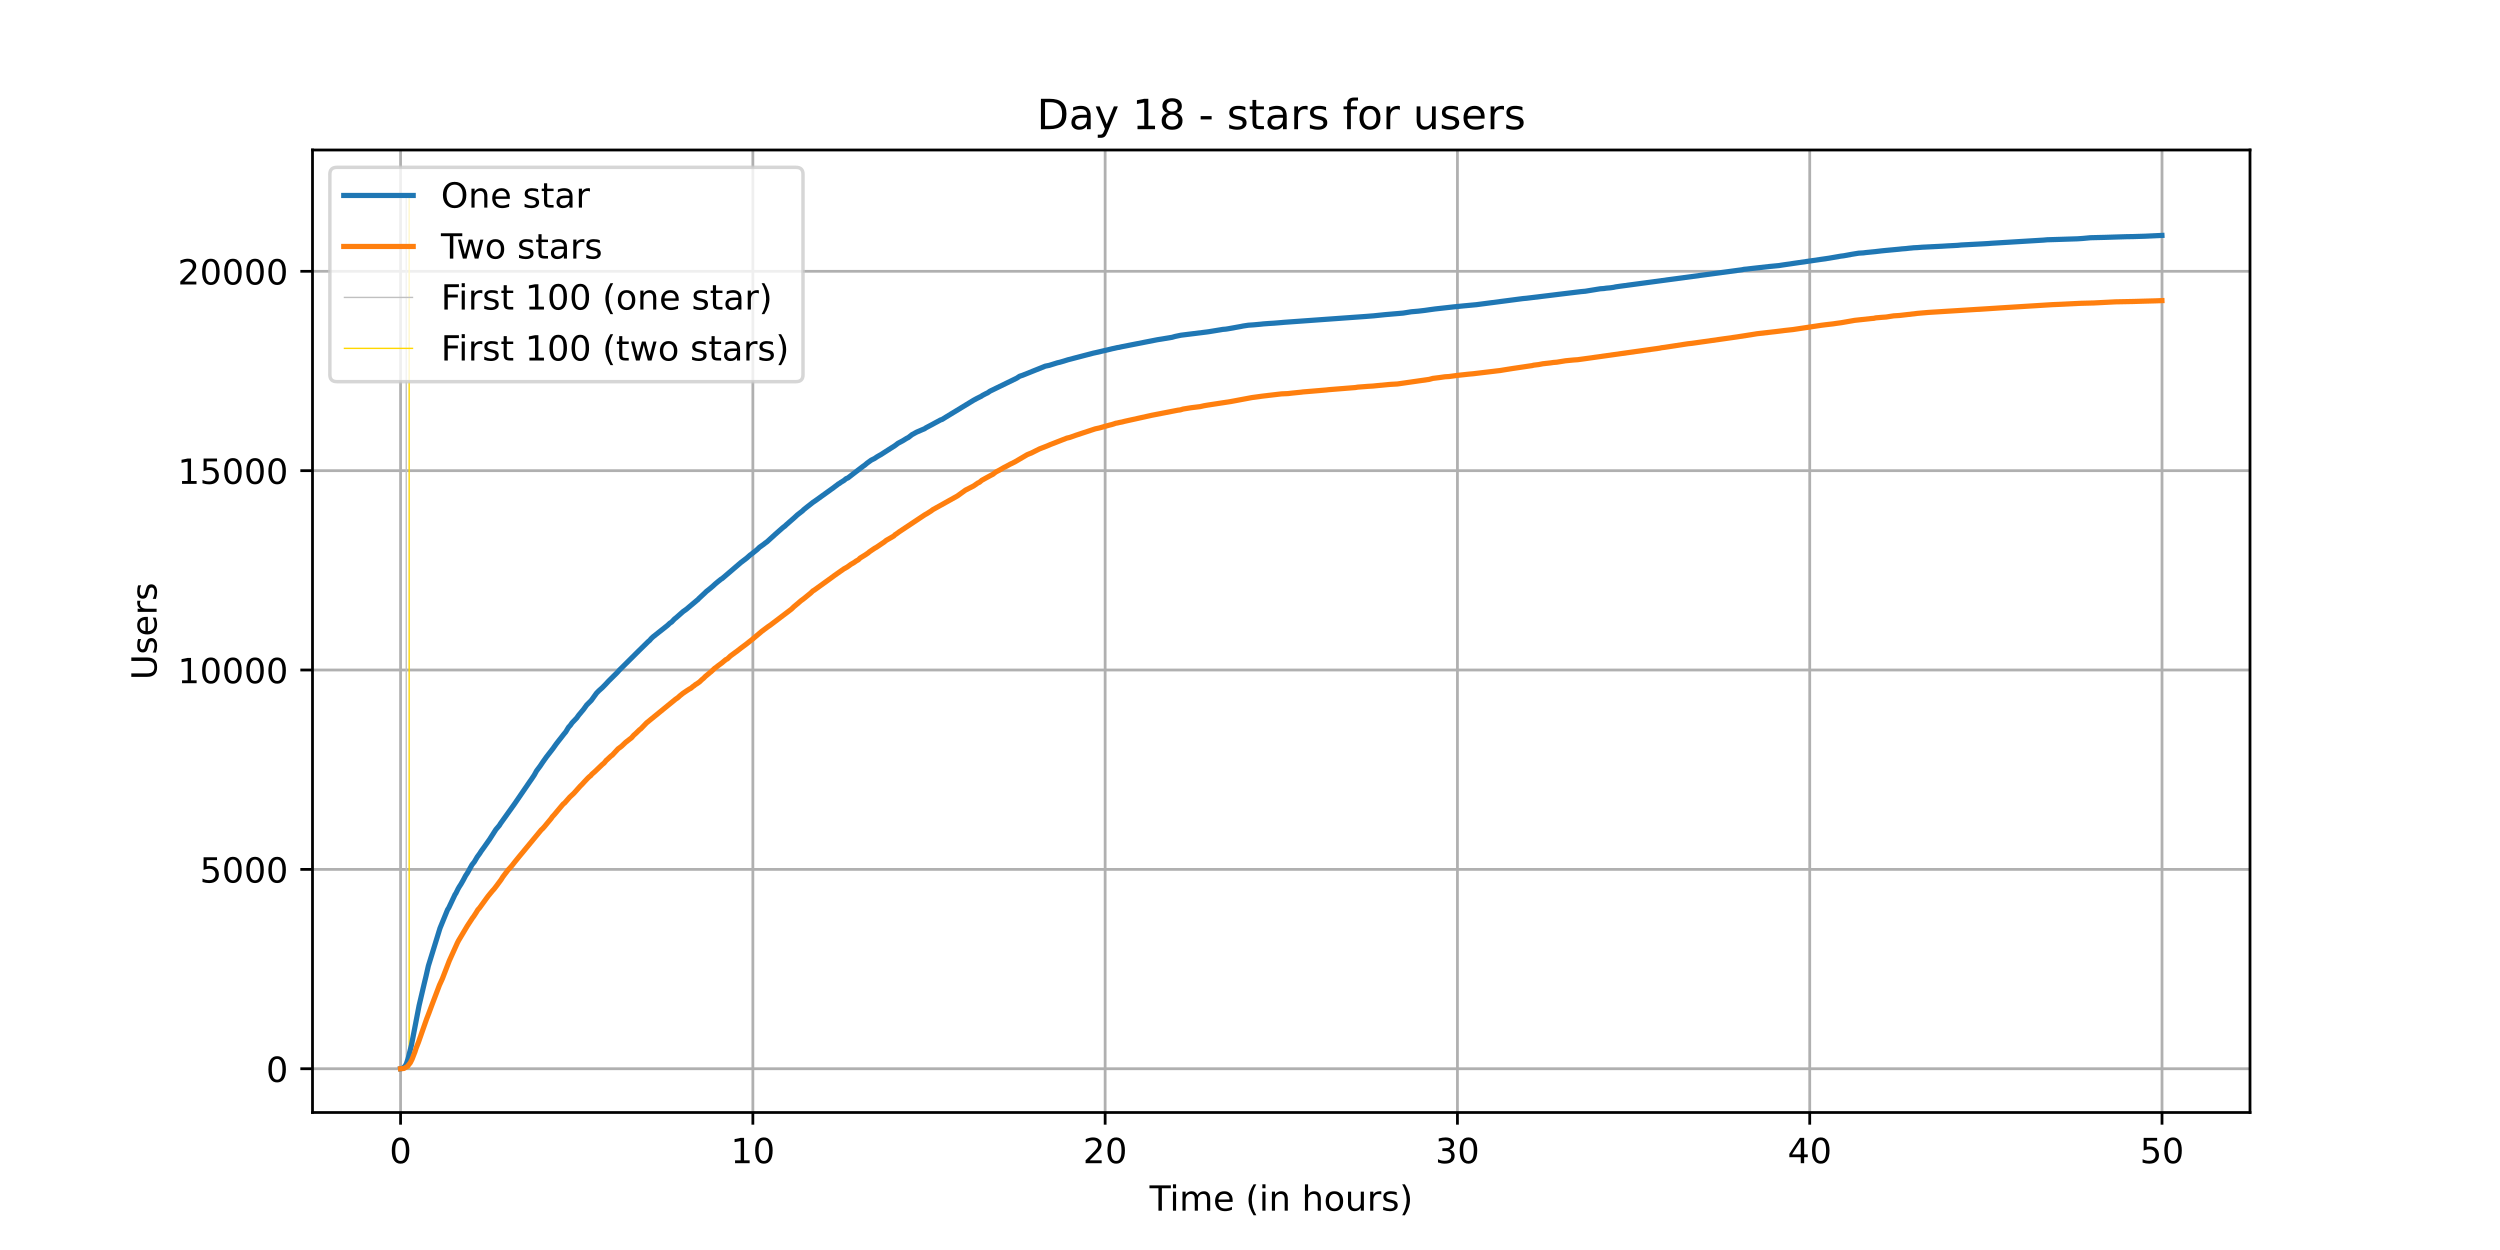 <?xml version="1.0" encoding="utf-8" standalone="no"?>
<!DOCTYPE svg PUBLIC "-//W3C//DTD SVG 1.1//EN"
  "http://www.w3.org/Graphics/SVG/1.1/DTD/svg11.dtd">
<!-- Created with matplotlib (https://matplotlib.org/) -->
<svg height="360pt" version="1.1" viewBox="0 0 720 360" width="720pt" xmlns="http://www.w3.org/2000/svg" xmlns:xlink="http://www.w3.org/1999/xlink">
 <defs>
  <style type="text/css">*{stroke-linecap:butt;stroke-linejoin:round;}</style>
 </defs>
 <g id="figure_1">
  <g id="patch_1">
   <path d="M 0 360 
L 720 360 
L 720 0 
L 0 0 
z
" style="fill:#ffffff;"/>
  </g>
  <g id="axes_1">
   <g id="patch_2">
    <path d="M 90 320.4 
L 648 320.4 
L 648 43.2 
L 90 43.2 
z
" style="fill:#ffffff;"/>
   </g>
   <g id="matplotlib.axis_1">
    <g id="xtick_1">
     <g id="line2d_1">
      <path clip-path="url(#pd710352aa5)" d="M 115.364 320.4 
L 115.364 43.2 
" style="fill:none;stroke:#b0b0b0;stroke-linecap:square;stroke-width:0.8;"/>
     </g>
     <g id="line2d_2">
      <defs>
       <path d="M 0 0 
L 0 3.5 
" id="m571011785e" style="stroke:#000000;stroke-width:0.8;"/>
      </defs>
      <g>
       <use style="stroke:#000000;stroke-width:0.8;" x="115.364" xlink:href="#m571011785e" y="320.4"/>
      </g>
     </g>
     <g id="text_1">
      <!-- 0 -->
      <g transform="translate(112.182 334.998)scale(0.1 -0.1)">
       <defs>
        <path d="M 31.781 66.406 
Q 24.172 66.406 20.328 58.906 
Q 16.5 51.422 16.5 36.375 
Q 16.5 21.391 20.328 13.891 
Q 24.172 6.391 31.781 6.391 
Q 39.453 6.391 43.281 13.891 
Q 47.125 21.391 47.125 36.375 
Q 47.125 51.422 43.281 58.906 
Q 39.453 66.406 31.781 66.406 
z
M 31.781 74.219 
Q 44.047 74.219 50.516 64.516 
Q 56.984 54.828 56.984 36.375 
Q 56.984 17.969 50.516 8.266 
Q 44.047 -1.422 31.781 -1.422 
Q 19.531 -1.422 13.062 8.266 
Q 6.594 17.969 6.594 36.375 
Q 6.594 54.828 13.062 64.516 
Q 19.531 74.219 31.781 74.219 
z
" id="DejaVuSans-48"/>
       </defs>
       <use xlink:href="#DejaVuSans-48"/>
      </g>
     </g>
    </g>
    <g id="xtick_2">
     <g id="line2d_3">
      <path clip-path="url(#pd710352aa5)" d="M 216.823 320.4 
L 216.823 43.2 
" style="fill:none;stroke:#b0b0b0;stroke-linecap:square;stroke-width:0.8;"/>
     </g>
     <g id="line2d_4">
      <g>
       <use style="stroke:#000000;stroke-width:0.8;" x="216.823" xlink:href="#m571011785e" y="320.4"/>
      </g>
     </g>
     <g id="text_2">
      <!-- 10 -->
      <g transform="translate(210.46 334.998)scale(0.1 -0.1)">
       <defs>
        <path d="M 12.406 8.297 
L 28.516 8.297 
L 28.516 63.922 
L 10.984 60.406 
L 10.984 69.391 
L 28.422 72.906 
L 38.281 72.906 
L 38.281 8.297 
L 54.391 8.297 
L 54.391 0 
L 12.406 0 
z
" id="DejaVuSans-49"/>
       </defs>
       <use xlink:href="#DejaVuSans-49"/>
       <use x="63.623" xlink:href="#DejaVuSans-48"/>
      </g>
     </g>
    </g>
    <g id="xtick_3">
     <g id="line2d_5">
      <path clip-path="url(#pd710352aa5)" d="M 318.282 320.4 
L 318.282 43.2 
" style="fill:none;stroke:#b0b0b0;stroke-linecap:square;stroke-width:0.8;"/>
     </g>
     <g id="line2d_6">
      <g>
       <use style="stroke:#000000;stroke-width:0.8;" x="318.282" xlink:href="#m571011785e" y="320.4"/>
      </g>
     </g>
     <g id="text_3">
      <!-- 20 -->
      <g transform="translate(311.919 334.998)scale(0.1 -0.1)">
       <defs>
        <path d="M 19.188 8.297 
L 53.609 8.297 
L 53.609 0 
L 7.328 0 
L 7.328 8.297 
Q 12.938 14.109 22.625 23.891 
Q 32.328 33.688 34.812 36.531 
Q 39.547 41.844 41.422 45.531 
Q 43.312 49.219 43.312 52.781 
Q 43.312 58.594 39.234 62.25 
Q 35.156 65.922 28.609 65.922 
Q 23.969 65.922 18.812 64.312 
Q 13.672 62.703 7.812 59.422 
L 7.812 69.391 
Q 13.766 71.781 18.938 73 
Q 24.125 74.219 28.422 74.219 
Q 39.75 74.219 46.484 68.547 
Q 53.219 62.891 53.219 53.422 
Q 53.219 48.922 51.531 44.891 
Q 49.859 40.875 45.406 35.406 
Q 44.188 33.984 37.641 27.219 
Q 31.109 20.453 19.188 8.297 
z
" id="DejaVuSans-50"/>
       </defs>
       <use xlink:href="#DejaVuSans-50"/>
       <use x="63.623" xlink:href="#DejaVuSans-48"/>
      </g>
     </g>
    </g>
    <g id="xtick_4">
     <g id="line2d_7">
      <path clip-path="url(#pd710352aa5)" d="M 419.741 320.4 
L 419.741 43.2 
" style="fill:none;stroke:#b0b0b0;stroke-linecap:square;stroke-width:0.8;"/>
     </g>
     <g id="line2d_8">
      <g>
       <use style="stroke:#000000;stroke-width:0.8;" x="419.741" xlink:href="#m571011785e" y="320.4"/>
      </g>
     </g>
     <g id="text_4">
      <!-- 30 -->
      <g transform="translate(413.378 334.998)scale(0.1 -0.1)">
       <defs>
        <path d="M 40.578 39.312 
Q 47.656 37.797 51.625 33 
Q 55.609 28.219 55.609 21.188 
Q 55.609 10.406 48.188 4.484 
Q 40.766 -1.422 27.094 -1.422 
Q 22.516 -1.422 17.656 -0.516 
Q 12.797 0.391 7.625 2.203 
L 7.625 11.719 
Q 11.719 9.328 16.594 8.109 
Q 21.484 6.891 26.812 6.891 
Q 36.078 6.891 40.938 10.547 
Q 45.797 14.203 45.797 21.188 
Q 45.797 27.641 41.281 31.266 
Q 36.766 34.906 28.719 34.906 
L 20.219 34.906 
L 20.219 43.016 
L 29.109 43.016 
Q 36.375 43.016 40.234 45.922 
Q 44.094 48.828 44.094 54.297 
Q 44.094 59.906 40.109 62.906 
Q 36.141 65.922 28.719 65.922 
Q 24.656 65.922 20.016 65.031 
Q 15.375 64.156 9.812 62.312 
L 9.812 71.094 
Q 15.438 72.656 20.344 73.438 
Q 25.25 74.219 29.594 74.219 
Q 40.828 74.219 47.359 69.109 
Q 53.906 64.016 53.906 55.328 
Q 53.906 49.266 50.438 45.094 
Q 46.969 40.922 40.578 39.312 
z
" id="DejaVuSans-51"/>
       </defs>
       <use xlink:href="#DejaVuSans-51"/>
       <use x="63.623" xlink:href="#DejaVuSans-48"/>
      </g>
     </g>
    </g>
    <g id="xtick_5">
     <g id="line2d_9">
      <path clip-path="url(#pd710352aa5)" d="M 521.2 320.4 
L 521.2 43.2 
" style="fill:none;stroke:#b0b0b0;stroke-linecap:square;stroke-width:0.8;"/>
     </g>
     <g id="line2d_10">
      <g>
       <use style="stroke:#000000;stroke-width:0.8;" x="521.2" xlink:href="#m571011785e" y="320.4"/>
      </g>
     </g>
     <g id="text_5">
      <!-- 40 -->
      <g transform="translate(514.837 334.998)scale(0.1 -0.1)">
       <defs>
        <path d="M 37.797 64.312 
L 12.891 25.391 
L 37.797 25.391 
z
M 35.203 72.906 
L 47.609 72.906 
L 47.609 25.391 
L 58.016 25.391 
L 58.016 17.188 
L 47.609 17.188 
L 47.609 0 
L 37.797 0 
L 37.797 17.188 
L 4.891 17.188 
L 4.891 26.703 
z
" id="DejaVuSans-52"/>
       </defs>
       <use xlink:href="#DejaVuSans-52"/>
       <use x="63.623" xlink:href="#DejaVuSans-48"/>
      </g>
     </g>
    </g>
    <g id="xtick_6">
     <g id="line2d_11">
      <path clip-path="url(#pd710352aa5)" d="M 622.659 320.4 
L 622.659 43.2 
" style="fill:none;stroke:#b0b0b0;stroke-linecap:square;stroke-width:0.8;"/>
     </g>
     <g id="line2d_12">
      <g>
       <use style="stroke:#000000;stroke-width:0.8;" x="622.659" xlink:href="#m571011785e" y="320.4"/>
      </g>
     </g>
     <g id="text_6">
      <!-- 50 -->
      <g transform="translate(616.296 334.998)scale(0.1 -0.1)">
       <defs>
        <path d="M 10.797 72.906 
L 49.516 72.906 
L 49.516 64.594 
L 19.828 64.594 
L 19.828 46.734 
Q 21.969 47.469 24.109 47.828 
Q 26.266 48.188 28.422 48.188 
Q 40.625 48.188 47.75 41.5 
Q 54.891 34.812 54.891 23.391 
Q 54.891 11.625 47.562 5.094 
Q 40.234 -1.422 26.906 -1.422 
Q 22.312 -1.422 17.547 -0.641 
Q 12.797 0.141 7.719 1.703 
L 7.719 11.625 
Q 12.109 9.234 16.797 8.062 
Q 21.484 6.891 26.703 6.891 
Q 35.156 6.891 40.078 11.328 
Q 45.016 15.766 45.016 23.391 
Q 45.016 31 40.078 35.438 
Q 35.156 39.891 26.703 39.891 
Q 22.75 39.891 18.812 39.016 
Q 14.891 38.141 10.797 36.281 
z
" id="DejaVuSans-53"/>
       </defs>
       <use xlink:href="#DejaVuSans-53"/>
       <use x="63.623" xlink:href="#DejaVuSans-48"/>
      </g>
     </g>
    </g>
    <g id="text_7">
     <!-- Time (in hours) -->
     <g transform="translate(331.072 348.677)scale(0.1 -0.1)">
      <defs>
       <path d="M -0.297 72.906 
L 61.375 72.906 
L 61.375 64.594 
L 35.5 64.594 
L 35.5 0 
L 25.594 0 
L 25.594 64.594 
L -0.297 64.594 
z
" id="DejaVuSans-84"/>
       <path d="M 9.422 54.688 
L 18.406 54.688 
L 18.406 0 
L 9.422 0 
z
M 9.422 75.984 
L 18.406 75.984 
L 18.406 64.594 
L 9.422 64.594 
z
" id="DejaVuSans-105"/>
       <path d="M 52 44.188 
Q 55.375 50.25 60.062 53.125 
Q 64.75 56 71.094 56 
Q 79.641 56 84.281 50.016 
Q 88.922 44.047 88.922 33.016 
L 88.922 0 
L 79.891 0 
L 79.891 32.719 
Q 79.891 40.578 77.094 44.375 
Q 74.312 48.188 68.609 48.188 
Q 61.625 48.188 57.562 43.547 
Q 53.516 38.922 53.516 30.906 
L 53.516 0 
L 44.484 0 
L 44.484 32.719 
Q 44.484 40.625 41.703 44.406 
Q 38.922 48.188 33.109 48.188 
Q 26.219 48.188 22.156 43.531 
Q 18.109 38.875 18.109 30.906 
L 18.109 0 
L 9.078 0 
L 9.078 54.688 
L 18.109 54.688 
L 18.109 46.188 
Q 21.188 51.219 25.484 53.609 
Q 29.781 56 35.688 56 
Q 41.656 56 45.828 52.969 
Q 50 49.953 52 44.188 
z
" id="DejaVuSans-109"/>
       <path d="M 56.203 29.594 
L 56.203 25.203 
L 14.891 25.203 
Q 15.484 15.922 20.484 11.062 
Q 25.484 6.203 34.422 6.203 
Q 39.594 6.203 44.453 7.469 
Q 49.312 8.734 54.109 11.281 
L 54.109 2.781 
Q 49.266 0.734 44.188 -0.344 
Q 39.109 -1.422 33.891 -1.422 
Q 20.797 -1.422 13.156 6.188 
Q 5.516 13.812 5.516 26.812 
Q 5.516 40.234 12.766 48.109 
Q 20.016 56 32.328 56 
Q 43.359 56 49.781 48.891 
Q 56.203 41.797 56.203 29.594 
z
M 47.219 32.234 
Q 47.125 39.594 43.094 43.984 
Q 39.062 48.391 32.422 48.391 
Q 24.906 48.391 20.391 44.141 
Q 15.875 39.891 15.188 32.172 
z
" id="DejaVuSans-101"/>
       <path id="DejaVuSans-32"/>
       <path d="M 31 75.875 
Q 24.469 64.656 21.281 53.656 
Q 18.109 42.672 18.109 31.391 
Q 18.109 20.125 21.312 9.062 
Q 24.516 -2 31 -13.188 
L 23.188 -13.188 
Q 15.875 -1.703 12.234 9.375 
Q 8.594 20.453 8.594 31.391 
Q 8.594 42.281 12.203 53.312 
Q 15.828 64.359 23.188 75.875 
z
" id="DejaVuSans-40"/>
       <path d="M 54.891 33.016 
L 54.891 0 
L 45.906 0 
L 45.906 32.719 
Q 45.906 40.484 42.875 44.328 
Q 39.844 48.188 33.797 48.188 
Q 26.516 48.188 22.312 43.547 
Q 18.109 38.922 18.109 30.906 
L 18.109 0 
L 9.078 0 
L 9.078 54.688 
L 18.109 54.688 
L 18.109 46.188 
Q 21.344 51.125 25.703 53.562 
Q 30.078 56 35.797 56 
Q 45.219 56 50.047 50.172 
Q 54.891 44.344 54.891 33.016 
z
" id="DejaVuSans-110"/>
       <path d="M 54.891 33.016 
L 54.891 0 
L 45.906 0 
L 45.906 32.719 
Q 45.906 40.484 42.875 44.328 
Q 39.844 48.188 33.797 48.188 
Q 26.516 48.188 22.312 43.547 
Q 18.109 38.922 18.109 30.906 
L 18.109 0 
L 9.078 0 
L 9.078 75.984 
L 18.109 75.984 
L 18.109 46.188 
Q 21.344 51.125 25.703 53.562 
Q 30.078 56 35.797 56 
Q 45.219 56 50.047 50.172 
Q 54.891 44.344 54.891 33.016 
z
" id="DejaVuSans-104"/>
       <path d="M 30.609 48.391 
Q 23.391 48.391 19.188 42.75 
Q 14.984 37.109 14.984 27.297 
Q 14.984 17.484 19.156 11.844 
Q 23.344 6.203 30.609 6.203 
Q 37.797 6.203 41.984 11.859 
Q 46.188 17.531 46.188 27.297 
Q 46.188 37.016 41.984 42.703 
Q 37.797 48.391 30.609 48.391 
z
M 30.609 56 
Q 42.328 56 49.016 48.375 
Q 55.719 40.766 55.719 27.297 
Q 55.719 13.875 49.016 6.219 
Q 42.328 -1.422 30.609 -1.422 
Q 18.844 -1.422 12.172 6.219 
Q 5.516 13.875 5.516 27.297 
Q 5.516 40.766 12.172 48.375 
Q 18.844 56 30.609 56 
z
" id="DejaVuSans-111"/>
       <path d="M 8.5 21.578 
L 8.5 54.688 
L 17.484 54.688 
L 17.484 21.922 
Q 17.484 14.156 20.5 10.266 
Q 23.531 6.391 29.594 6.391 
Q 36.859 6.391 41.078 11.031 
Q 45.312 15.672 45.312 23.688 
L 45.312 54.688 
L 54.297 54.688 
L 54.297 0 
L 45.312 0 
L 45.312 8.406 
Q 42.047 3.422 37.719 1 
Q 33.406 -1.422 27.688 -1.422 
Q 18.266 -1.422 13.375 4.438 
Q 8.5 10.297 8.5 21.578 
z
M 31.109 56 
z
" id="DejaVuSans-117"/>
       <path d="M 41.109 46.297 
Q 39.594 47.172 37.812 47.578 
Q 36.031 48 33.891 48 
Q 26.266 48 22.188 43.047 
Q 18.109 38.094 18.109 28.812 
L 18.109 0 
L 9.078 0 
L 9.078 54.688 
L 18.109 54.688 
L 18.109 46.188 
Q 20.953 51.172 25.484 53.578 
Q 30.031 56 36.531 56 
Q 37.453 56 38.578 55.875 
Q 39.703 55.766 41.062 55.516 
z
" id="DejaVuSans-114"/>
       <path d="M 44.281 53.078 
L 44.281 44.578 
Q 40.484 46.531 36.375 47.5 
Q 32.281 48.484 27.875 48.484 
Q 21.188 48.484 17.844 46.438 
Q 14.5 44.391 14.5 40.281 
Q 14.5 37.156 16.891 35.375 
Q 19.281 33.594 26.516 31.984 
L 29.594 31.297 
Q 39.156 29.25 43.188 25.516 
Q 47.219 21.781 47.219 15.094 
Q 47.219 7.469 41.188 3.016 
Q 35.156 -1.422 24.609 -1.422 
Q 20.219 -1.422 15.453 -0.562 
Q 10.688 0.297 5.422 2 
L 5.422 11.281 
Q 10.406 8.688 15.234 7.391 
Q 20.062 6.109 24.812 6.109 
Q 31.156 6.109 34.562 8.281 
Q 37.984 10.453 37.984 14.406 
Q 37.984 18.062 35.516 20.016 
Q 33.062 21.969 24.703 23.781 
L 21.578 24.516 
Q 13.234 26.266 9.516 29.906 
Q 5.812 33.547 5.812 39.891 
Q 5.812 47.609 11.281 51.797 
Q 16.75 56 26.812 56 
Q 31.781 56 36.172 55.266 
Q 40.578 54.547 44.281 53.078 
z
" id="DejaVuSans-115"/>
       <path d="M 8.016 75.875 
L 15.828 75.875 
Q 23.141 64.359 26.781 53.312 
Q 30.422 42.281 30.422 31.391 
Q 30.422 20.453 26.781 9.375 
Q 23.141 -1.703 15.828 -13.188 
L 8.016 -13.188 
Q 14.5 -2 17.703 9.062 
Q 20.906 20.125 20.906 31.391 
Q 20.906 42.672 17.703 53.656 
Q 14.5 64.656 8.016 75.875 
z
" id="DejaVuSans-41"/>
      </defs>
      <use xlink:href="#DejaVuSans-84"/>
      <use x="57.959" xlink:href="#DejaVuSans-105"/>
      <use x="85.742" xlink:href="#DejaVuSans-109"/>
      <use x="183.154" xlink:href="#DejaVuSans-101"/>
      <use x="244.678" xlink:href="#DejaVuSans-32"/>
      <use x="276.465" xlink:href="#DejaVuSans-40"/>
      <use x="315.479" xlink:href="#DejaVuSans-105"/>
      <use x="343.262" xlink:href="#DejaVuSans-110"/>
      <use x="406.641" xlink:href="#DejaVuSans-32"/>
      <use x="438.428" xlink:href="#DejaVuSans-104"/>
      <use x="501.807" xlink:href="#DejaVuSans-111"/>
      <use x="562.988" xlink:href="#DejaVuSans-117"/>
      <use x="626.367" xlink:href="#DejaVuSans-114"/>
      <use x="667.48" xlink:href="#DejaVuSans-115"/>
      <use x="719.58" xlink:href="#DejaVuSans-41"/>
     </g>
    </g>
   </g>
   <g id="matplotlib.axis_2">
    <g id="ytick_1">
     <g id="line2d_13">
      <path clip-path="url(#pd710352aa5)" d="M 90 307.8 
L 648 307.8 
" style="fill:none;stroke:#b0b0b0;stroke-linecap:square;stroke-width:0.8;"/>
     </g>
     <g id="line2d_14">
      <defs>
       <path d="M 0 0 
L -3.5 0 
" id="m619859549e" style="stroke:#000000;stroke-width:0.8;"/>
      </defs>
      <g>
       <use style="stroke:#000000;stroke-width:0.8;" x="90" xlink:href="#m619859549e" y="307.8"/>
      </g>
     </g>
     <g id="text_8">
      <!-- 0 -->
      <g transform="translate(76.638 311.599)scale(0.1 -0.1)">
       <use xlink:href="#DejaVuSans-48"/>
      </g>
     </g>
    </g>
    <g id="ytick_2">
     <g id="line2d_15">
      <path clip-path="url(#pd710352aa5)" d="M 90 250.384 
L 648 250.384 
" style="fill:none;stroke:#b0b0b0;stroke-linecap:square;stroke-width:0.8;"/>
     </g>
     <g id="line2d_16">
      <g>
       <use style="stroke:#000000;stroke-width:0.8;" x="90" xlink:href="#m619859549e" y="250.384"/>
      </g>
     </g>
     <g id="text_9">
      <!-- 5000 -->
      <g transform="translate(57.55 254.183)scale(0.1 -0.1)">
       <use xlink:href="#DejaVuSans-53"/>
       <use x="63.623" xlink:href="#DejaVuSans-48"/>
       <use x="127.246" xlink:href="#DejaVuSans-48"/>
       <use x="190.869" xlink:href="#DejaVuSans-48"/>
      </g>
     </g>
    </g>
    <g id="ytick_3">
     <g id="line2d_17">
      <path clip-path="url(#pd710352aa5)" d="M 90 192.967 
L 648 192.967 
" style="fill:none;stroke:#b0b0b0;stroke-linecap:square;stroke-width:0.8;"/>
     </g>
     <g id="line2d_18">
      <g>
       <use style="stroke:#000000;stroke-width:0.8;" x="90" xlink:href="#m619859549e" y="192.967"/>
      </g>
     </g>
     <g id="text_10">
      <!-- 10000 -->
      <g transform="translate(51.188 196.767)scale(0.1 -0.1)">
       <use xlink:href="#DejaVuSans-49"/>
       <use x="63.623" xlink:href="#DejaVuSans-48"/>
       <use x="127.246" xlink:href="#DejaVuSans-48"/>
       <use x="190.869" xlink:href="#DejaVuSans-48"/>
       <use x="254.492" xlink:href="#DejaVuSans-48"/>
      </g>
     </g>
    </g>
    <g id="ytick_4">
     <g id="line2d_19">
      <path clip-path="url(#pd710352aa5)" d="M 90 135.551 
L 648 135.551 
" style="fill:none;stroke:#b0b0b0;stroke-linecap:square;stroke-width:0.8;"/>
     </g>
     <g id="line2d_20">
      <g>
       <use style="stroke:#000000;stroke-width:0.8;" x="90" xlink:href="#m619859549e" y="135.551"/>
      </g>
     </g>
     <g id="text_11">
      <!-- 15000 -->
      <g transform="translate(51.188 139.35)scale(0.1 -0.1)">
       <use xlink:href="#DejaVuSans-49"/>
       <use x="63.623" xlink:href="#DejaVuSans-53"/>
       <use x="127.246" xlink:href="#DejaVuSans-48"/>
       <use x="190.869" xlink:href="#DejaVuSans-48"/>
       <use x="254.492" xlink:href="#DejaVuSans-48"/>
      </g>
     </g>
    </g>
    <g id="ytick_5">
     <g id="line2d_21">
      <path clip-path="url(#pd710352aa5)" d="M 90 78.135 
L 648 78.135 
" style="fill:none;stroke:#b0b0b0;stroke-linecap:square;stroke-width:0.8;"/>
     </g>
     <g id="line2d_22">
      <g>
       <use style="stroke:#000000;stroke-width:0.8;" x="90" xlink:href="#m619859549e" y="78.135"/>
      </g>
     </g>
     <g id="text_12">
      <!-- 20000 -->
      <g transform="translate(51.188 81.934)scale(0.1 -0.1)">
       <use xlink:href="#DejaVuSans-50"/>
       <use x="63.623" xlink:href="#DejaVuSans-48"/>
       <use x="127.246" xlink:href="#DejaVuSans-48"/>
       <use x="190.869" xlink:href="#DejaVuSans-48"/>
       <use x="254.492" xlink:href="#DejaVuSans-48"/>
      </g>
     </g>
    </g>
    <g id="text_13">
     <!-- Users -->
     <g transform="translate(45.108 195.801)rotate(-90)scale(0.1 -0.1)">
      <defs>
       <path d="M 8.688 72.906 
L 18.609 72.906 
L 18.609 28.609 
Q 18.609 16.891 22.844 11.734 
Q 27.094 6.594 36.625 6.594 
Q 46.094 6.594 50.344 11.734 
Q 54.594 16.891 54.594 28.609 
L 54.594 72.906 
L 64.5 72.906 
L 64.5 27.391 
Q 64.5 13.141 57.438 5.859 
Q 50.391 -1.422 36.625 -1.422 
Q 22.797 -1.422 15.734 5.859 
Q 8.688 13.141 8.688 27.391 
z
" id="DejaVuSans-85"/>
      </defs>
      <use xlink:href="#DejaVuSans-85"/>
      <use x="73.193" xlink:href="#DejaVuSans-115"/>
      <use x="125.293" xlink:href="#DejaVuSans-101"/>
      <use x="186.816" xlink:href="#DejaVuSans-114"/>
      <use x="227.93" xlink:href="#DejaVuSans-115"/>
     </g>
    </g>
   </g>
   <g id="LineCollection_1">
    <path clip-path="url(#pd710352aa5)" d="M 117.001 307.8 
L 117.001 55.8 
" style="fill:none;stroke:#c0c0c0;stroke-width:0.4;"/>
   </g>
   <g id="LineCollection_2">
    <path clip-path="url(#pd710352aa5)" d="M 117.838 307.8 
L 117.838 55.8 
" style="fill:none;stroke:#ffd700;stroke-width:0.4;"/>
   </g>
   <g id="line2d_23">
    <path clip-path="url(#pd710352aa5)" d="M 115.364 307.8 
L 115.995 307.697 
L 116.666 307.008 
L 117.001 306.445 
L 117.506 304.964 
L 118.509 300.956 
L 120.687 289.645 
L 122.195 283.203 
L 122.7 281.113 
L 123.368 278.185 
L 126.721 267.31 
L 128.9 261.982 
L 129.235 261.465 
L 131.079 257.561 
L 131.245 257.366 
L 131.916 256.011 
L 132.251 255.425 
L 132.753 254.644 
L 133.423 253.473 
L 134.094 252.198 
L 134.596 251.452 
L 135.937 249.052 
L 136.608 248.213 
L 137.445 246.789 
L 138.116 245.871 
L 138.617 245.09 
L 139.288 244.171 
L 140.965 241.794 
L 142.808 238.912 
L 143.812 237.729 
L 144.147 237.178 
L 148.169 231.551 
L 152.695 224.937 
L 153.03 224.466 
L 153.867 223.214 
L 154.538 221.997 
L 155.544 220.654 
L 156.381 219.402 
L 157.387 217.989 
L 159.231 215.612 
L 160.234 214.2 
L 161.074 213.121 
L 161.575 212.489 
L 162.412 211.41 
L 162.917 210.812 
L 163.754 209.434 
L 164.256 208.895 
L 164.76 208.171 
L 166.099 206.77 
L 166.603 206.047 
L 168.111 204.233 
L 168.948 203.061 
L 170.29 201.718 
L 171.797 199.628 
L 172.468 198.939 
L 173.471 198.043 
L 173.976 197.526 
L 174.478 197.01 
L 175.315 196.102 
L 177.662 193.783 
L 178.333 193.036 
L 183.865 187.536 
L 186.715 184.745 
L 187.05 184.481 
L 187.555 183.896 
L 188.056 183.425 
L 192.244 180.106 
L 192.915 179.475 
L 193.419 179.153 
L 194.257 178.269 
L 194.758 177.878 
L 195.094 177.58 
L 196.77 176.099 
L 197.607 175.513 
L 200.792 172.837 
L 200.958 172.722 
L 201.294 172.355 
L 202.971 170.793 
L 203.472 170.3 
L 203.808 170.047 
L 204.645 169.369 
L 205.316 168.795 
L 205.651 168.485 
L 205.986 168.175 
L 206.823 167.475 
L 207.66 166.809 
L 207.996 166.613 
L 213.359 162.02 
L 215.036 160.745 
L 216.039 159.85 
L 216.375 159.62 
L 218.051 158.277 
L 218.722 157.622 
L 219.895 156.795 
L 220.396 156.393 
L 220.901 156.037 
L 223.246 153.901 
L 225.258 152.133 
L 225.76 151.708 
L 225.929 151.628 
L 226.43 151.145 
L 228.775 149.09 
L 229.615 148.309 
L 231.123 147.138 
L 231.458 146.793 
L 232.631 145.852 
L 232.966 145.599 
L 234.138 144.669 
L 234.809 144.221 
L 239.166 141.086 
L 240.003 140.489 
L 240.508 140.099 
L 241.179 139.605 
L 241.514 139.318 
L 241.68 139.283 
L 242.182 138.904 
L 243.022 138.399 
L 243.692 137.848 
L 244.194 137.653 
L 245.702 136.481 
L 248.551 134.3 
L 249.053 133.955 
L 249.724 133.381 
L 250.899 132.531 
L 251.902 132.026 
L 252.573 131.567 
L 253.244 131.176 
L 253.745 130.9 
L 254.416 130.464 
L 257.776 128.317 
L 258.613 127.674 
L 259.954 126.962 
L 260.459 126.652 
L 261.129 126.238 
L 261.631 125.986 
L 262.637 125.193 
L 263.979 124.458 
L 266.323 123.448 
L 266.659 123.207 
L 268.505 122.231 
L 269.342 121.771 
L 270.013 121.415 
L 270.852 120.956 
L 271.354 120.784 
L 272.36 120.152 
L 280.409 115.26 
L 281.249 114.801 
L 282.255 114.296 
L 282.591 114.135 
L 282.926 113.894 
L 283.932 113.366 
L 284.434 113.136 
L 285.105 112.665 
L 286.948 111.769 
L 292.816 108.91 
L 293.655 108.359 
L 294.492 108.083 
L 301.034 105.454 
L 302.209 105.212 
L 304.554 104.478 
L 305.227 104.328 
L 306.4 103.984 
L 307.572 103.616 
L 314.948 101.687 
L 315.449 101.584 
L 319.305 100.688 
L 320.311 100.435 
L 320.982 100.298 
L 321.819 100.102 
L 322.323 100.033 
L 322.994 99.873 
L 333.385 97.829 
L 334.56 97.645 
L 337.576 97.14 
L 338.413 96.899 
L 340.09 96.543 
L 347.462 95.624 
L 348.133 95.532 
L 351.484 94.981 
L 352.155 94.866 
L 352.992 94.797 
L 353.663 94.694 
L 357.349 94.028 
L 358.02 93.89 
L 359.528 93.66 
L 361.035 93.557 
L 363.048 93.373 
L 363.885 93.281 
L 365.395 93.167 
L 366.903 93.075 
L 368.746 92.925 
L 369.919 92.822 
L 393.55 91.122 
L 394.221 91.065 
L 395.56 90.962 
L 398.914 90.617 
L 404.108 90.169 
L 406.452 89.79 
L 408.465 89.618 
L 410.308 89.4 
L 411.816 89.182 
L 413.324 88.975 
L 417.847 88.47 
L 418.687 88.378 
L 421.536 88.091 
L 425.225 87.746 
L 425.727 87.678 
L 438.629 85.989 
L 439.635 85.898 
L 447.177 84.979 
L 449.02 84.749 
L 455.387 83.98 
L 456.559 83.877 
L 459.91 83.325 
L 460.916 83.165 
L 461.922 83.096 
L 462.593 82.992 
L 463.766 82.889 
L 464.772 82.74 
L 465.273 82.625 
L 466.615 82.43 
L 501.644 77.699 
L 502.314 77.561 
L 502.985 77.503 
L 503.656 77.423 
L 504.828 77.285 
L 509.521 76.757 
L 512.37 76.481 
L 513.207 76.344 
L 526.783 74.357 
L 530.134 73.771 
L 530.971 73.668 
L 533.149 73.266 
L 535.328 72.91 
L 536.67 72.83 
L 537.34 72.738 
L 540.021 72.474 
L 541.864 72.256 
L 542.87 72.152 
L 546.892 71.773 
L 547.729 71.681 
L 548.901 71.589 
L 549.907 71.475 
L 550.578 71.417 
L 551.08 71.36 
L 552.252 71.302 
L 553.593 71.199 
L 559.292 70.912 
L 560.966 70.809 
L 562.139 70.751 
L 563.815 70.659 
L 564.822 70.556 
L 571.357 70.211 
L 572.699 70.131 
L 573.536 70.062 
L 574.877 69.982 
L 588.45 69.155 
L 589.623 69.052 
L 592.303 68.971 
L 595.488 68.868 
L 598.337 68.776 
L 599.845 68.673 
L 602.023 68.466 
L 606.214 68.363 
L 609.063 68.271 
L 612.414 68.167 
L 614.424 68.133 
L 617.775 68.03 
L 622.636 67.8 
L 622.636 67.8 
" style="fill:none;stroke:#1f77b4;stroke-linecap:square;stroke-width:1.5;"/>
   </g>
   <g id="line2d_24">
    <path clip-path="url(#pd710352aa5)" d="M 115.364 307.8 
L 116.33 307.708 
L 117.336 307.122 
L 118.173 306.066 
L 118.678 305.056 
L 119.515 302.897 
L 119.85 301.863 
L 120.521 300.152 
L 122.866 293.469 
L 123.537 291.735 
L 124.374 289.484 
L 126.552 283.743 
L 127.389 281.905 
L 129.402 276.692 
L 131.746 271.501 
L 132.082 270.858 
L 134.596 266.644 
L 136.104 264.336 
L 136.439 263.9 
L 137.11 262.866 
L 137.611 262.028 
L 138.116 261.465 
L 139.959 258.916 
L 140.63 258.009 
L 141.802 256.585 
L 142.304 256.033 
L 142.975 255.161 
L 144.316 253.346 
L 144.818 252.543 
L 146.326 250.533 
L 146.83 250.005 
L 147.501 249.224 
L 148.169 248.363 
L 149.51 246.709 
L 155.88 239.004 
L 156.212 238.717 
L 156.717 238.166 
L 158.726 235.743 
L 159.061 235.249 
L 159.732 234.514 
L 160.569 233.503 
L 161.911 231.907 
L 162.246 231.517 
L 162.582 231.287 
L 164.089 229.565 
L 165.262 228.474 
L 167.105 226.407 
L 167.607 225.913 
L 168.277 225.178 
L 169.283 224.11 
L 169.785 223.639 
L 170.121 223.398 
L 170.456 222.973 
L 171.293 222.25 
L 173.471 220.16 
L 173.976 219.758 
L 174.647 218.92 
L 174.813 218.816 
L 175.148 218.495 
L 175.65 218.024 
L 175.985 217.714 
L 176.321 217.484 
L 177.998 215.67 
L 179.001 214.923 
L 180.176 213.798 
L 181.354 212.879 
L 181.856 212.5 
L 182.527 211.731 
L 183.028 211.295 
L 184.201 210.158 
L 184.536 209.928 
L 185.041 209.4 
L 186.213 208.183 
L 194.592 201.35 
L 195.263 200.891 
L 195.764 200.42 
L 196.1 200.156 
L 196.601 199.743 
L 197.272 199.283 
L 197.777 198.939 
L 198.614 198.399 
L 198.949 198.238 
L 199.62 197.676 
L 199.952 197.457 
L 200.288 197.159 
L 200.623 196.975 
L 201.463 196.389 
L 202.131 195.746 
L 202.635 195.333 
L 203.137 194.816 
L 203.974 194.127 
L 204.479 193.691 
L 204.814 193.438 
L 205.817 192.474 
L 206.153 192.256 
L 206.823 191.716 
L 207.829 190.981 
L 209.002 189.993 
L 209.504 189.741 
L 210.343 188.937 
L 211.851 187.823 
L 212.187 187.593 
L 213.359 186.675 
L 215.036 185.423 
L 215.704 184.883 
L 216.375 184.367 
L 219.393 181.829 
L 221.236 180.451 
L 221.738 180.118 
L 222.575 179.486 
L 227.938 175.421 
L 228.609 174.767 
L 229.95 173.641 
L 230.618 173.056 
L 230.954 172.814 
L 231.624 172.309 
L 233.468 170.805 
L 234.138 170.162 
L 234.474 169.978 
L 239.502 166.349 
L 240.339 165.729 
L 243.022 163.846 
L 244.028 163.283 
L 245.031 162.548 
L 246.037 161.963 
L 246.539 161.595 
L 247.21 161.216 
L 247.714 160.722 
L 249.222 159.792 
L 250.059 159.218 
L 250.394 158.92 
L 251.065 158.46 
L 251.902 157.898 
L 252.407 157.622 
L 254.081 156.485 
L 254.585 156.152 
L 255.256 155.612 
L 256.268 155.038 
L 257.44 154.349 
L 257.776 153.993 
L 258.111 153.798 
L 258.948 153.178 
L 266.323 148.275 
L 266.994 147.896 
L 268.169 147.149 
L 268.671 146.77 
L 275.714 142.843 
L 278.062 141.155 
L 280.409 139.949 
L 281.585 139.122 
L 282.086 138.893 
L 282.757 138.33 
L 284.098 137.584 
L 285.606 136.768 
L 285.942 136.608 
L 286.612 136.079 
L 286.948 135.861 
L 287.954 135.333 
L 289.129 134.644 
L 289.797 134.311 
L 290.972 133.668 
L 291.308 133.519 
L 292.314 133.013 
L 295.834 130.946 
L 296.505 130.671 
L 297.006 130.476 
L 299.36 129.293 
L 301.538 128.443 
L 302.544 128.007 
L 303.55 127.628 
L 307.237 126.181 
L 308.077 125.986 
L 309.92 125.331 
L 315.449 123.505 
L 316.625 123.253 
L 318.299 122.77 
L 319.64 122.403 
L 320.145 122.288 
L 320.815 122.081 
L 321.317 121.898 
L 321.819 121.817 
L 322.323 121.691 
L 323.16 121.53 
L 324 121.312 
L 331.207 119.716 
L 331.711 119.601 
L 339.25 118.131 
L 339.921 118.051 
L 340.761 117.798 
L 343.105 117.419 
L 344.949 117.189 
L 345.619 117.109 
L 346.792 116.845 
L 347.798 116.673 
L 354.5 115.639 
L 360.534 114.502 
L 362.042 114.296 
L 363.549 114.089 
L 369.082 113.434 
L 370.928 113.354 
L 372.1 113.216 
L 374.783 112.941 
L 375.285 112.872 
L 377.128 112.722 
L 381.987 112.309 
L 382.658 112.229 
L 390.366 111.609 
L 391.036 111.494 
L 392.713 111.367 
L 394.052 111.264 
L 395.393 111.184 
L 396.4 111.08 
L 399.751 110.759 
L 400.588 110.69 
L 402.431 110.587 
L 411.649 109.255 
L 412.653 108.979 
L 414.496 108.749 
L 416.173 108.508 
L 417.345 108.439 
L 418.182 108.324 
L 419.693 108.118 
L 423.044 107.75 
L 424.219 107.647 
L 430.25 106.923 
L 431.09 106.82 
L 432.093 106.705 
L 433.1 106.533 
L 435.614 106.131 
L 441.312 105.281 
L 441.645 105.178 
L 443.155 104.994 
L 444.328 104.765 
L 446.506 104.523 
L 447.343 104.397 
L 448.349 104.317 
L 450.863 103.903 
L 453.208 103.674 
L 454.381 103.593 
L 456.058 103.364 
L 478.015 100.263 
L 478.519 100.148 
L 479.356 100.045 
L 485.388 99.115 
L 486.227 98.989 
L 487.231 98.885 
L 500.302 97.025 
L 500.807 96.944 
L 505.33 96.233 
L 506.001 96.118 
L 511.198 95.521 
L 513.207 95.279 
L 513.878 95.188 
L 516.392 94.912 
L 524.604 93.672 
L 525.777 93.522 
L 527.955 93.27 
L 528.792 93.144 
L 530.3 92.937 
L 534.156 92.259 
L 534.993 92.167 
L 539.014 91.731 
L 539.685 91.674 
L 540.187 91.547 
L 542.03 91.387 
L 543.205 91.306 
L 545.384 90.962 
L 547.058 90.858 
L 552.252 90.25 
L 553.427 90.146 
L 555.437 89.974 
L 574.542 88.78 
L 576.05 88.677 
L 591.131 87.735 
L 593.644 87.632 
L 599.174 87.356 
L 603.029 87.253 
L 609.23 86.931 
L 614.424 86.828 
L 617.107 86.747 
L 620.793 86.644 
L 622.636 86.575 
L 622.636 86.575 
" style="fill:none;stroke:#ff7f0e;stroke-linecap:square;stroke-width:1.5;"/>
   </g>
   <g id="patch_3">
    <path d="M 90 320.4 
L 90 43.2 
" style="fill:none;stroke:#000000;stroke-linecap:square;stroke-linejoin:miter;stroke-width:0.8;"/>
   </g>
   <g id="patch_4">
    <path d="M 648 320.4 
L 648 43.2 
" style="fill:none;stroke:#000000;stroke-linecap:square;stroke-linejoin:miter;stroke-width:0.8;"/>
   </g>
   <g id="patch_5">
    <path d="M 90 320.4 
L 648 320.4 
" style="fill:none;stroke:#000000;stroke-linecap:square;stroke-linejoin:miter;stroke-width:0.8;"/>
   </g>
   <g id="patch_6">
    <path d="M 90 43.2 
L 648 43.2 
" style="fill:none;stroke:#000000;stroke-linecap:square;stroke-linejoin:miter;stroke-width:0.8;"/>
   </g>
   <g id="text_14">
    <!-- Day 18 - stars for users -->
    <g transform="translate(298.609 37.2)scale(0.12 -0.12)">
     <defs>
      <path d="M 19.672 64.797 
L 19.672 8.109 
L 31.594 8.109 
Q 46.688 8.109 53.688 14.938 
Q 60.688 21.781 60.688 36.531 
Q 60.688 51.172 53.688 57.984 
Q 46.688 64.797 31.594 64.797 
z
M 9.812 72.906 
L 30.078 72.906 
Q 51.266 72.906 61.172 64.094 
Q 71.094 55.281 71.094 36.531 
Q 71.094 17.672 61.125 8.828 
Q 51.172 0 30.078 0 
L 9.812 0 
z
" id="DejaVuSans-68"/>
      <path d="M 34.281 27.484 
Q 23.391 27.484 19.188 25 
Q 14.984 22.516 14.984 16.5 
Q 14.984 11.719 18.141 8.906 
Q 21.297 6.109 26.703 6.109 
Q 34.188 6.109 38.703 11.406 
Q 43.219 16.703 43.219 25.484 
L 43.219 27.484 
z
M 52.203 31.203 
L 52.203 0 
L 43.219 0 
L 43.219 8.297 
Q 40.141 3.328 35.547 0.953 
Q 30.953 -1.422 24.312 -1.422 
Q 15.922 -1.422 10.953 3.297 
Q 6 8.016 6 15.922 
Q 6 25.141 12.172 29.828 
Q 18.359 34.516 30.609 34.516 
L 43.219 34.516 
L 43.219 35.406 
Q 43.219 41.609 39.141 45 
Q 35.062 48.391 27.688 48.391 
Q 23 48.391 18.547 47.266 
Q 14.109 46.141 10.016 43.891 
L 10.016 52.203 
Q 14.938 54.109 19.578 55.047 
Q 24.219 56 28.609 56 
Q 40.484 56 46.344 49.844 
Q 52.203 43.703 52.203 31.203 
z
" id="DejaVuSans-97"/>
      <path d="M 32.172 -5.078 
Q 28.375 -14.844 24.75 -17.812 
Q 21.141 -20.797 15.094 -20.797 
L 7.906 -20.797 
L 7.906 -13.281 
L 13.188 -13.281 
Q 16.891 -13.281 18.938 -11.516 
Q 21 -9.766 23.484 -3.219 
L 25.094 0.875 
L 2.984 54.688 
L 12.5 54.688 
L 29.594 11.922 
L 46.688 54.688 
L 56.203 54.688 
z
" id="DejaVuSans-121"/>
      <path d="M 31.781 34.625 
Q 24.75 34.625 20.719 30.859 
Q 16.703 27.094 16.703 20.516 
Q 16.703 13.922 20.719 10.156 
Q 24.75 6.391 31.781 6.391 
Q 38.812 6.391 42.859 10.172 
Q 46.922 13.969 46.922 20.516 
Q 46.922 27.094 42.891 30.859 
Q 38.875 34.625 31.781 34.625 
z
M 21.922 38.812 
Q 15.578 40.375 12.031 44.719 
Q 8.5 49.078 8.5 55.328 
Q 8.5 64.062 14.719 69.141 
Q 20.953 74.219 31.781 74.219 
Q 42.672 74.219 48.875 69.141 
Q 55.078 64.062 55.078 55.328 
Q 55.078 49.078 51.531 44.719 
Q 48 40.375 41.703 38.812 
Q 48.828 37.156 52.797 32.312 
Q 56.781 27.484 56.781 20.516 
Q 56.781 9.906 50.312 4.234 
Q 43.844 -1.422 31.781 -1.422 
Q 19.734 -1.422 13.25 4.234 
Q 6.781 9.906 6.781 20.516 
Q 6.781 27.484 10.781 32.312 
Q 14.797 37.156 21.922 38.812 
z
M 18.312 54.391 
Q 18.312 48.734 21.844 45.562 
Q 25.391 42.391 31.781 42.391 
Q 38.141 42.391 41.719 45.562 
Q 45.312 48.734 45.312 54.391 
Q 45.312 60.062 41.719 63.234 
Q 38.141 66.406 31.781 66.406 
Q 25.391 66.406 21.844 63.234 
Q 18.312 60.062 18.312 54.391 
z
" id="DejaVuSans-56"/>
      <path d="M 4.891 31.391 
L 31.203 31.391 
L 31.203 23.391 
L 4.891 23.391 
z
" id="DejaVuSans-45"/>
      <path d="M 18.312 70.219 
L 18.312 54.688 
L 36.812 54.688 
L 36.812 47.703 
L 18.312 47.703 
L 18.312 18.016 
Q 18.312 11.328 20.141 9.422 
Q 21.969 7.516 27.594 7.516 
L 36.812 7.516 
L 36.812 0 
L 27.594 0 
Q 17.188 0 13.234 3.875 
Q 9.281 7.766 9.281 18.016 
L 9.281 47.703 
L 2.688 47.703 
L 2.688 54.688 
L 9.281 54.688 
L 9.281 70.219 
z
" id="DejaVuSans-116"/>
      <path d="M 37.109 75.984 
L 37.109 68.5 
L 28.516 68.5 
Q 23.688 68.5 21.797 66.547 
Q 19.922 64.594 19.922 59.516 
L 19.922 54.688 
L 34.719 54.688 
L 34.719 47.703 
L 19.922 47.703 
L 19.922 0 
L 10.891 0 
L 10.891 47.703 
L 2.297 47.703 
L 2.297 54.688 
L 10.891 54.688 
L 10.891 58.5 
Q 10.891 67.625 15.141 71.797 
Q 19.391 75.984 28.609 75.984 
z
" id="DejaVuSans-102"/>
     </defs>
     <use xlink:href="#DejaVuSans-68"/>
     <use x="77.002" xlink:href="#DejaVuSans-97"/>
     <use x="138.281" xlink:href="#DejaVuSans-121"/>
     <use x="197.461" xlink:href="#DejaVuSans-32"/>
     <use x="229.248" xlink:href="#DejaVuSans-49"/>
     <use x="292.871" xlink:href="#DejaVuSans-56"/>
     <use x="356.494" xlink:href="#DejaVuSans-32"/>
     <use x="388.281" xlink:href="#DejaVuSans-45"/>
     <use x="424.365" xlink:href="#DejaVuSans-32"/>
     <use x="456.152" xlink:href="#DejaVuSans-115"/>
     <use x="508.252" xlink:href="#DejaVuSans-116"/>
     <use x="547.461" xlink:href="#DejaVuSans-97"/>
     <use x="608.74" xlink:href="#DejaVuSans-114"/>
     <use x="649.854" xlink:href="#DejaVuSans-115"/>
     <use x="701.953" xlink:href="#DejaVuSans-32"/>
     <use x="733.74" xlink:href="#DejaVuSans-102"/>
     <use x="768.945" xlink:href="#DejaVuSans-111"/>
     <use x="830.127" xlink:href="#DejaVuSans-114"/>
     <use x="871.24" xlink:href="#DejaVuSans-32"/>
     <use x="903.027" xlink:href="#DejaVuSans-117"/>
     <use x="966.406" xlink:href="#DejaVuSans-115"/>
     <use x="1018.506" xlink:href="#DejaVuSans-101"/>
     <use x="1080.029" xlink:href="#DejaVuSans-114"/>
     <use x="1121.143" xlink:href="#DejaVuSans-115"/>
    </g>
   </g>
   <g id="legend_1">
    <g id="patch_7">
     <path d="M 97 109.912 
L 229.266 109.912 
Q 231.266 109.912 231.266 107.912 
L 231.266 50.2 
Q 231.266 48.2 229.266 48.2 
L 97 48.2 
Q 95 48.2 95 50.2 
L 95 107.912 
Q 95 109.912 97 109.912 
z
" style="fill:#ffffff;opacity:0.8;stroke:#cccccc;stroke-linejoin:miter;"/>
    </g>
    <g id="line2d_25">
     <path d="M 99 56.298 
L 119 56.298 
" style="fill:none;stroke:#1f77b4;stroke-linecap:square;stroke-width:1.5;"/>
    </g>
    <g id="line2d_26"/>
    <g id="text_15">
     <!-- One star -->
     <g transform="translate(127 59.798)scale(0.1 -0.1)">
      <defs>
       <path d="M 39.406 66.219 
Q 28.656 66.219 22.328 58.203 
Q 16.016 50.203 16.016 36.375 
Q 16.016 22.609 22.328 14.594 
Q 28.656 6.594 39.406 6.594 
Q 50.141 6.594 56.422 14.594 
Q 62.703 22.609 62.703 36.375 
Q 62.703 50.203 56.422 58.203 
Q 50.141 66.219 39.406 66.219 
z
M 39.406 74.219 
Q 54.734 74.219 63.906 63.938 
Q 73.094 53.656 73.094 36.375 
Q 73.094 19.141 63.906 8.859 
Q 54.734 -1.422 39.406 -1.422 
Q 24.031 -1.422 14.812 8.828 
Q 5.609 19.094 5.609 36.375 
Q 5.609 53.656 14.812 63.938 
Q 24.031 74.219 39.406 74.219 
z
" id="DejaVuSans-79"/>
      </defs>
      <use xlink:href="#DejaVuSans-79"/>
      <use x="78.711" xlink:href="#DejaVuSans-110"/>
      <use x="142.09" xlink:href="#DejaVuSans-101"/>
      <use x="203.613" xlink:href="#DejaVuSans-32"/>
      <use x="235.4" xlink:href="#DejaVuSans-115"/>
      <use x="287.5" xlink:href="#DejaVuSans-116"/>
      <use x="326.709" xlink:href="#DejaVuSans-97"/>
      <use x="387.988" xlink:href="#DejaVuSans-114"/>
     </g>
    </g>
    <g id="line2d_27">
     <path d="M 99 70.977 
L 119 70.977 
" style="fill:none;stroke:#ff7f0e;stroke-linecap:square;stroke-width:1.5;"/>
    </g>
    <g id="line2d_28"/>
    <g id="text_16">
     <!-- Two stars -->
     <g transform="translate(127 74.477)scale(0.1 -0.1)">
      <defs>
       <path d="M 4.203 54.688 
L 13.188 54.688 
L 24.422 12.016 
L 35.594 54.688 
L 46.188 54.688 
L 57.422 12.016 
L 68.609 54.688 
L 77.594 54.688 
L 63.281 0 
L 52.688 0 
L 40.922 44.828 
L 29.109 0 
L 18.5 0 
z
" id="DejaVuSans-119"/>
      </defs>
      <use xlink:href="#DejaVuSans-84"/>
      <use x="44.584" xlink:href="#DejaVuSans-119"/>
      <use x="126.371" xlink:href="#DejaVuSans-111"/>
      <use x="187.553" xlink:href="#DejaVuSans-32"/>
      <use x="219.34" xlink:href="#DejaVuSans-115"/>
      <use x="271.439" xlink:href="#DejaVuSans-116"/>
      <use x="310.648" xlink:href="#DejaVuSans-97"/>
      <use x="371.928" xlink:href="#DejaVuSans-114"/>
      <use x="413.041" xlink:href="#DejaVuSans-115"/>
     </g>
    </g>
    <g id="line2d_29">
     <path d="M 99 85.655 
L 119 85.655 
" style="fill:none;stroke:#c0c0c0;stroke-width:0.4;"/>
    </g>
    <g id="text_17">
     <!-- First 100 (one star) -->
     <g transform="translate(127 89.155)scale(0.1 -0.1)">
      <defs>
       <path d="M 9.812 72.906 
L 51.703 72.906 
L 51.703 64.594 
L 19.672 64.594 
L 19.672 43.109 
L 48.578 43.109 
L 48.578 34.812 
L 19.672 34.812 
L 19.672 0 
L 9.812 0 
z
" id="DejaVuSans-70"/>
      </defs>
      <use xlink:href="#DejaVuSans-70"/>
      <use x="50.27" xlink:href="#DejaVuSans-105"/>
      <use x="78.053" xlink:href="#DejaVuSans-114"/>
      <use x="119.166" xlink:href="#DejaVuSans-115"/>
      <use x="171.266" xlink:href="#DejaVuSans-116"/>
      <use x="210.475" xlink:href="#DejaVuSans-32"/>
      <use x="242.262" xlink:href="#DejaVuSans-49"/>
      <use x="305.885" xlink:href="#DejaVuSans-48"/>
      <use x="369.508" xlink:href="#DejaVuSans-48"/>
      <use x="433.131" xlink:href="#DejaVuSans-32"/>
      <use x="464.918" xlink:href="#DejaVuSans-40"/>
      <use x="503.932" xlink:href="#DejaVuSans-111"/>
      <use x="565.113" xlink:href="#DejaVuSans-110"/>
      <use x="628.492" xlink:href="#DejaVuSans-101"/>
      <use x="690.016" xlink:href="#DejaVuSans-32"/>
      <use x="721.803" xlink:href="#DejaVuSans-115"/>
      <use x="773.902" xlink:href="#DejaVuSans-116"/>
      <use x="813.111" xlink:href="#DejaVuSans-97"/>
      <use x="874.391" xlink:href="#DejaVuSans-114"/>
      <use x="915.504" xlink:href="#DejaVuSans-41"/>
     </g>
    </g>
    <g id="line2d_30">
     <path d="M 99 100.333 
L 119 100.333 
" style="fill:none;stroke:#ffd700;stroke-width:0.4;"/>
    </g>
    <g id="text_18">
     <!-- First 100 (two stars) -->
     <g transform="translate(127 103.833)scale(0.1 -0.1)">
      <use xlink:href="#DejaVuSans-70"/>
      <use x="50.27" xlink:href="#DejaVuSans-105"/>
      <use x="78.053" xlink:href="#DejaVuSans-114"/>
      <use x="119.166" xlink:href="#DejaVuSans-115"/>
      <use x="171.266" xlink:href="#DejaVuSans-116"/>
      <use x="210.475" xlink:href="#DejaVuSans-32"/>
      <use x="242.262" xlink:href="#DejaVuSans-49"/>
      <use x="305.885" xlink:href="#DejaVuSans-48"/>
      <use x="369.508" xlink:href="#DejaVuSans-48"/>
      <use x="433.131" xlink:href="#DejaVuSans-32"/>
      <use x="464.918" xlink:href="#DejaVuSans-40"/>
      <use x="503.932" xlink:href="#DejaVuSans-116"/>
      <use x="543.141" xlink:href="#DejaVuSans-119"/>
      <use x="624.928" xlink:href="#DejaVuSans-111"/>
      <use x="686.109" xlink:href="#DejaVuSans-32"/>
      <use x="717.896" xlink:href="#DejaVuSans-115"/>
      <use x="769.996" xlink:href="#DejaVuSans-116"/>
      <use x="809.205" xlink:href="#DejaVuSans-97"/>
      <use x="870.484" xlink:href="#DejaVuSans-114"/>
      <use x="911.598" xlink:href="#DejaVuSans-115"/>
      <use x="963.697" xlink:href="#DejaVuSans-41"/>
     </g>
    </g>
   </g>
  </g>
 </g>
 <defs>
  <clipPath id="pd710352aa5">
   <rect height="277.2" width="558" x="90" y="43.2"/>
  </clipPath>
 </defs>
</svg>
